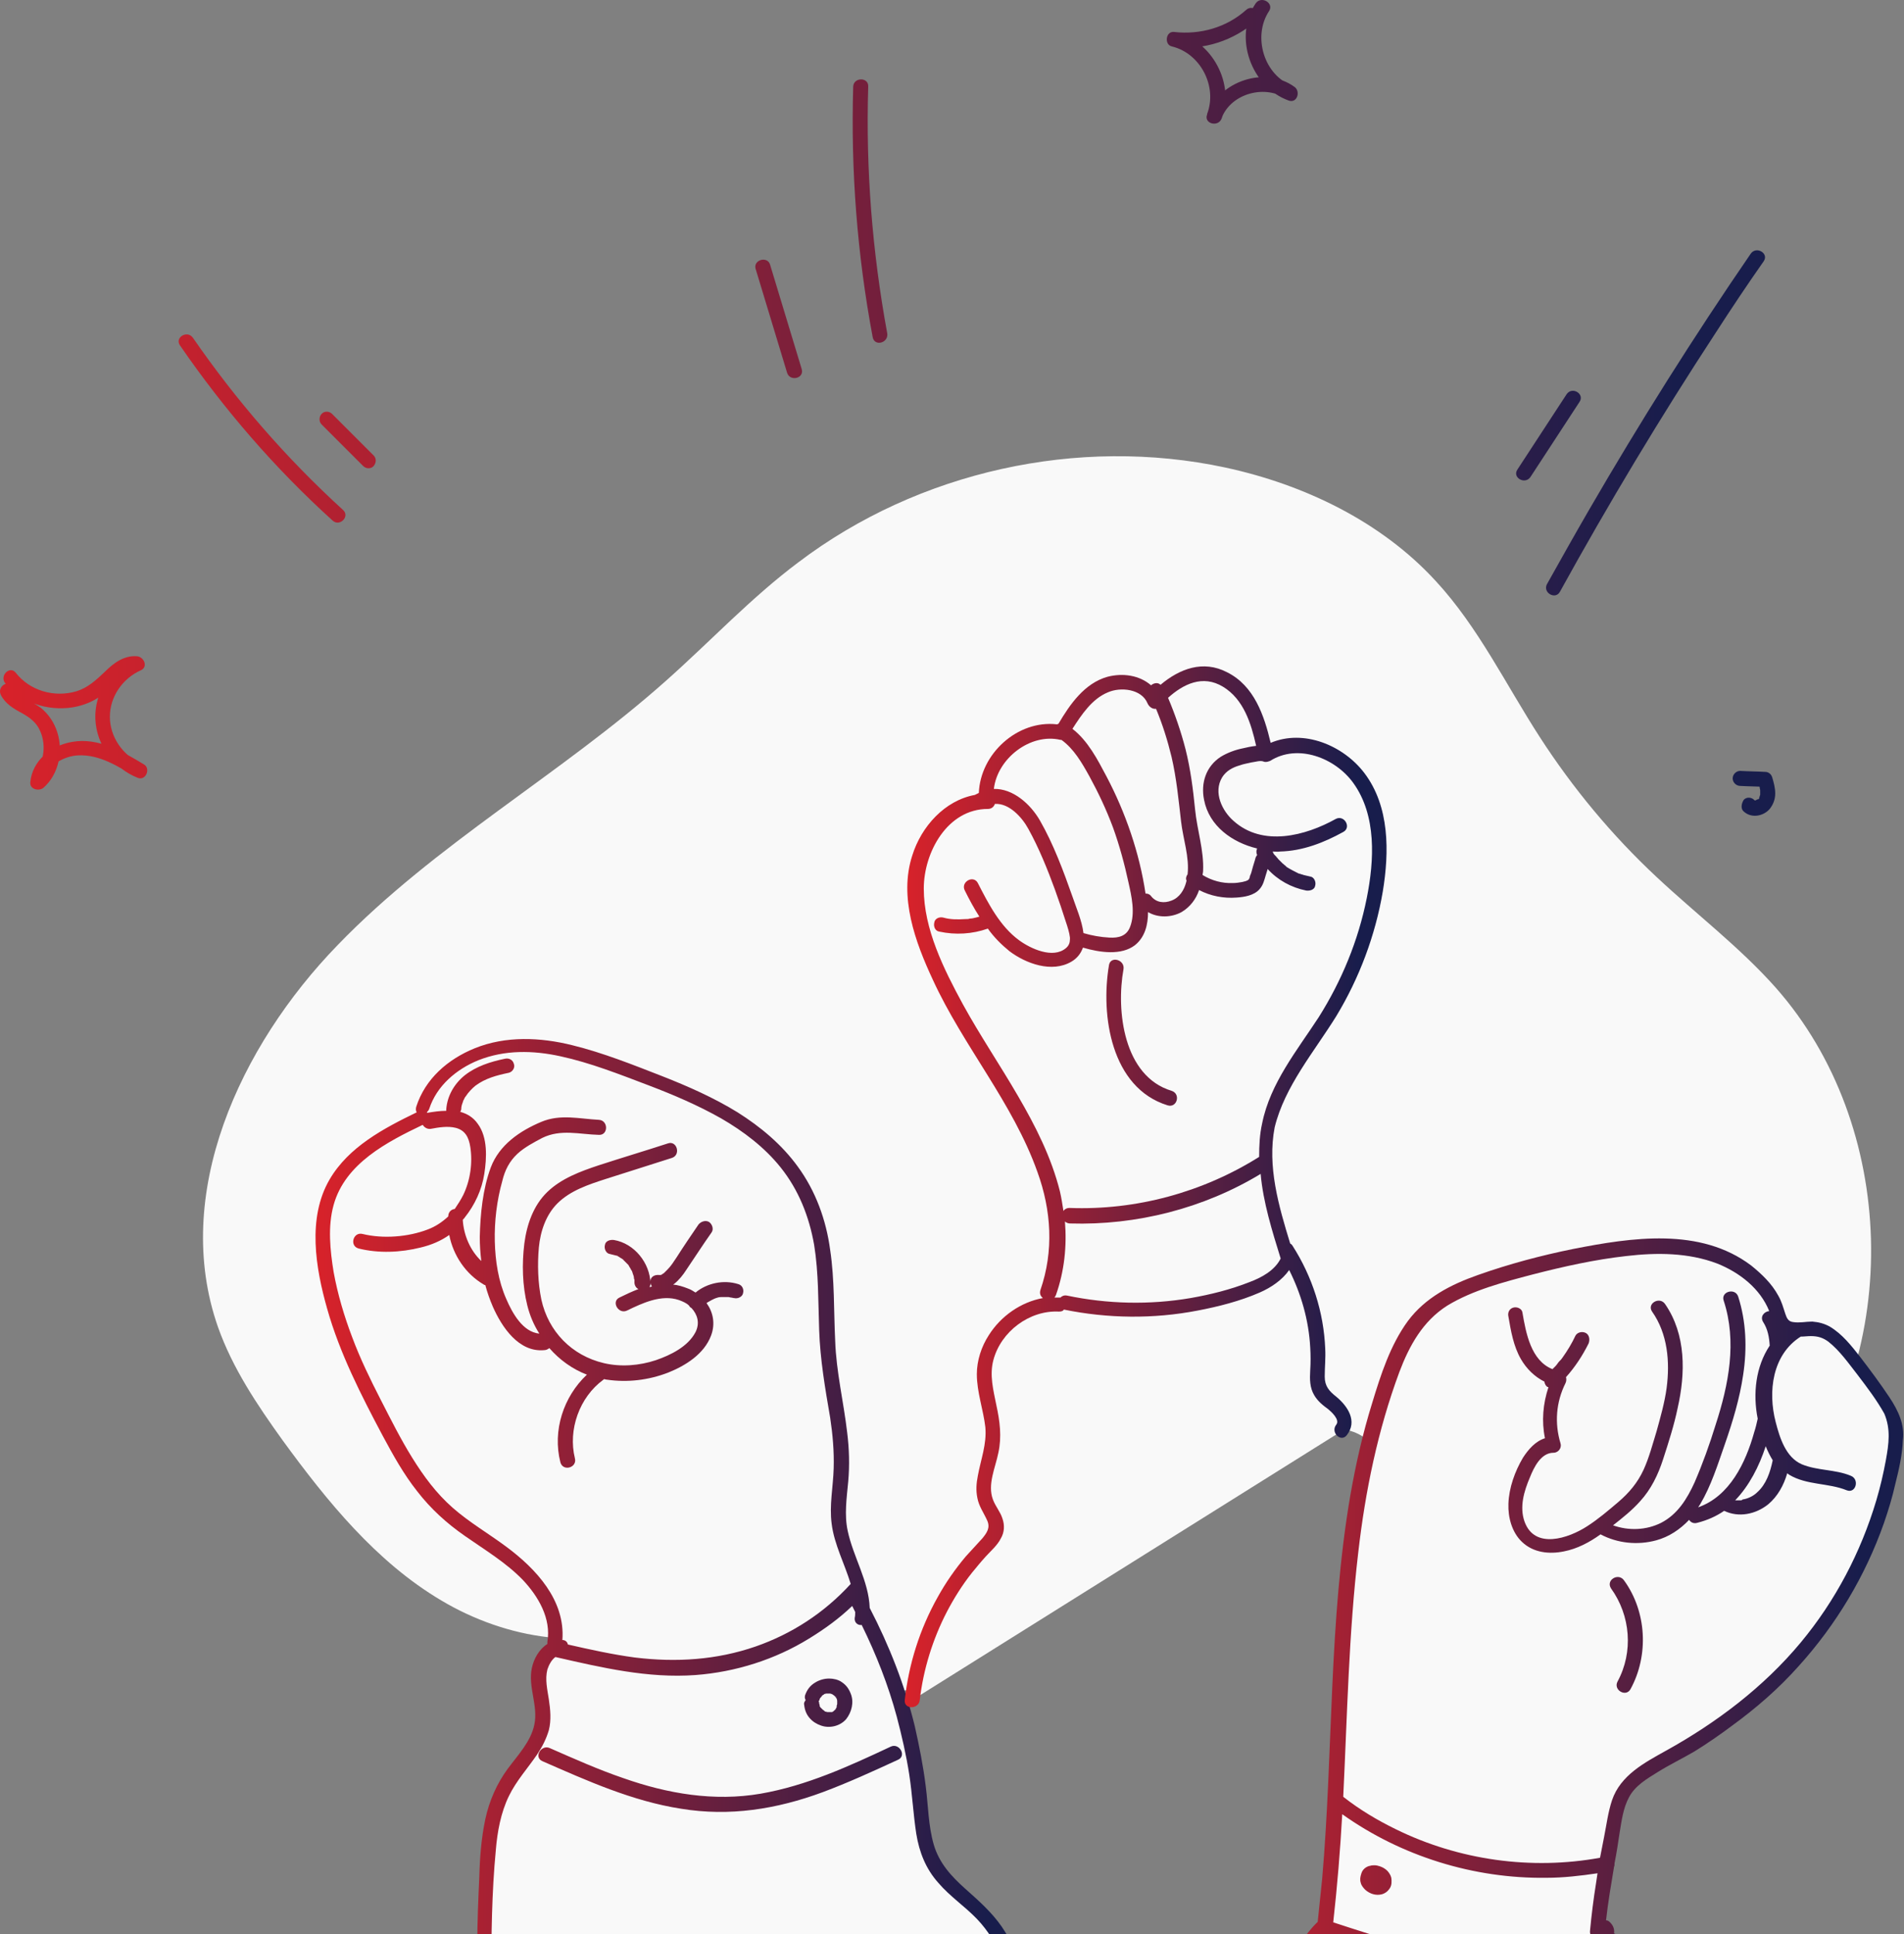 <svg width="256" height="260" viewBox="0 0 256 260" fill="none" xmlns="http://www.w3.org/2000/svg">
<rect x="0" y="0" width="256" height="260" fill="#808080" stroke="none"/>
<path d="M88.468 217.775C79.315 222.284 68.009 220.332 59.327 215.15C50.578 209.968 43.982 201.824 37.992 193.614C34.56 188.835 31.262 183.922 29.31 178.403C23.051 160.568 32.204 140.647 45.395 127.052C58.519 113.457 75.412 104.103 89.545 91.517C95.535 86.201 100.986 80.345 107.38 75.567C123.465 63.385 144.934 58.607 164.721 62.847C175.354 65.135 185.719 70.115 193.055 78.124C198.775 84.316 202.477 92.056 207.053 99.122C211.495 105.987 216.745 112.313 222.735 117.899C228.051 122.88 233.907 127.322 238.752 132.773C255.106 151.281 255.914 181.634 240.637 201.017C230.541 213.804 215.197 221.274 199.852 226.457C187.469 230.697 193.458 193.412 180.402 192.133C170.912 191.191 138.742 206.401 129.253 221.746C125.215 228.274 117.879 228.274 110.274 227.803C100.784 227.264 91.429 224.236 83.353 219.188" fill="#F9F9F9"/>
<path d="M61.01 295.107C61.413 291.809 64.442 289.319 65.25 286.089C65.586 284.743 65.519 283.262 65.451 281.849C64.913 271.888 64.913 261.86 65.451 251.899C65.653 247.659 65.99 243.285 68.211 239.651C69.894 236.891 72.585 234.603 72.922 231.372C73.124 229.421 72.384 227.536 72.384 225.585C72.384 223.633 73.528 221.345 75.48 221.345L74.605 220.941C75.278 216.903 72.72 212.999 69.624 210.307C66.528 207.615 62.76 205.731 59.798 202.971C56.366 199.808 54.078 195.703 51.924 191.597C47.953 184.127 44.184 176.32 43.511 167.907C43.309 165.417 43.444 162.86 44.319 160.571C46.338 155.389 51.722 152.563 56.702 150.14L56.904 148.928C58.52 143.813 64.106 140.852 69.422 140.583C74.739 140.314 79.921 142.198 84.969 144.083C93.314 147.178 102.131 150.678 107.044 158.081C111.822 165.215 110.947 172.888 111.351 180.964C111.688 187.156 113.639 192.338 113.101 198.799C112.899 200.952 112.63 203.106 112.899 205.192C113.505 209.365 116.399 213.268 115.928 217.441L115.389 215.288C119.899 223.498 122.725 232.584 123.667 241.939C124.004 244.968 124.138 248.198 125.686 250.823C127.234 253.447 129.994 255.13 132.147 257.351C138.877 264.485 137.935 275.724 136.32 285.483" fill="#F9F9F9"/>
<path d="M134.705 259.034C133.359 257.082 131.609 255.534 129.792 253.919C127.907 252.236 126.292 250.487 125.552 247.996C124.811 245.439 124.811 242.814 124.475 240.189C124.138 237.43 123.6 234.738 122.994 232.046C121.648 226.527 119.562 221.21 116.937 216.163C116.802 212.528 114.716 209.298 113.976 205.798C113.505 203.645 113.841 201.356 114.043 199.203C114.245 196.982 114.178 194.761 113.909 192.607C113.437 188.502 112.428 184.396 112.293 180.224C112.091 176.186 112.226 172.08 111.62 168.042C111.082 164.004 109.669 160.101 107.246 156.803C105.092 153.842 102.265 151.486 99.17 149.534C96.006 147.583 92.507 146.035 89.074 144.689C85.104 143.141 81.066 141.525 76.96 140.516C72.653 139.439 68.009 139.237 63.836 140.92C60.202 142.4 57.173 145.025 55.962 148.794C55.895 149.063 55.895 149.332 56.029 149.534C51.587 151.688 46.876 154.178 44.319 158.553C41.29 163.735 42.434 170.465 43.982 175.916C45.665 181.906 48.559 187.56 51.453 193.011C52.866 195.636 54.279 198.193 56.097 200.482C57.914 202.837 60.067 204.789 62.49 206.471C65.182 208.356 68.009 210.038 70.297 212.394C72.384 214.615 74.133 217.576 73.595 220.739C73.595 220.874 73.595 220.941 73.595 221.008C72.518 221.681 71.778 222.96 71.509 224.239C70.97 226.796 72.383 229.287 71.845 231.844C71.374 234.132 69.624 235.949 68.278 237.766C66.798 239.785 65.788 242.074 65.25 244.564C64.711 247.121 64.509 249.746 64.442 252.371C64.307 255.332 64.173 258.361 64.173 261.389C64.038 267.446 64.173 273.504 64.375 279.561C64.442 281.109 64.577 282.724 64.509 284.339C64.442 285.685 64.038 286.897 63.365 288.108C62.154 290.329 60.404 292.348 60.067 294.905C60 295.444 60.202 295.982 60.74 296.117C61.212 296.252 61.885 295.982 61.952 295.444C62.288 293.29 63.567 291.608 64.711 289.79C65.99 287.637 66.596 285.483 66.461 282.993C66.259 277.273 65.99 271.552 66.057 265.764C66.057 260.111 66.124 254.39 66.663 248.737C66.865 246.246 67.336 243.689 68.413 241.468C69.422 239.382 70.97 237.699 72.249 235.815C72.922 234.805 73.46 233.728 73.797 232.584C74.133 231.238 73.999 229.825 73.797 228.479C73.595 227.133 73.258 225.787 73.595 224.441C73.797 223.835 74.133 223.162 74.672 222.758C80.864 224.172 87.123 225.652 93.516 225.181C98.9 224.777 104.217 223.095 108.794 220.268C110.88 218.989 112.832 217.576 114.582 215.893C114.716 216.163 114.851 216.432 114.985 216.701C114.985 216.97 114.985 217.24 114.918 217.509C114.851 218.182 115.389 218.518 115.86 218.451C117.812 222.422 119.427 226.527 120.571 230.767C121.244 233.325 121.85 235.949 122.254 238.574C122.658 241.199 122.792 243.891 123.196 246.516C123.6 249.006 124.475 251.227 126.158 253.111C127.705 254.928 129.724 256.274 131.34 257.957C134.368 261.12 135.849 265.36 136.32 269.667C136.858 274.85 136.253 280.032 135.378 285.147C135.176 286.425 137.128 286.964 137.329 285.685C138.743 277.071 139.954 266.773 134.705 259.034ZM101.592 221.345C96.343 223.162 90.891 223.499 85.373 222.826C82.344 222.422 79.316 221.749 76.354 221.076C76.287 220.739 76.018 220.47 75.614 220.47C76.018 215.153 72.114 210.913 68.009 207.885C65.653 206.135 63.096 204.654 60.875 202.702C58.654 200.751 56.972 198.462 55.424 195.972C53.876 193.482 52.53 190.79 51.184 188.165C49.77 185.406 48.424 182.647 47.347 179.753C46.271 176.926 45.396 173.965 44.857 171.003C44.386 168.109 44.05 164.879 44.857 161.985C46.405 156.399 52.059 153.505 56.837 151.217C57.039 151.553 57.443 151.823 57.914 151.755C58.991 151.553 60.202 151.351 61.279 151.621C62.557 151.957 63.029 152.899 63.231 154.178C63.567 156.332 63.231 158.687 62.288 160.639C61.952 161.312 61.548 161.918 61.144 162.524C60.606 162.591 60.269 162.995 60.269 163.533C59.462 164.273 58.587 164.879 57.51 165.283C54.885 166.292 51.52 166.562 48.761 165.889C47.482 165.552 46.944 167.504 48.222 167.84C50.914 168.513 53.876 168.379 56.568 167.706C57.981 167.369 59.26 166.831 60.404 166.023C60.942 168.783 62.625 171.273 65.048 172.686C65.115 172.753 65.182 172.753 65.25 172.753C65.519 173.763 65.855 174.705 66.259 175.647C67.471 178.407 69.759 181.839 73.191 181.503C73.46 181.503 73.662 181.368 73.864 181.233C75.21 182.781 76.96 184.06 78.912 184.8C75.749 187.762 74.268 192.338 75.345 196.578C75.681 197.857 77.633 197.318 77.297 196.04C76.354 192.203 77.902 187.829 81.133 185.473L81.2 185.406C81.335 185.406 81.469 185.473 81.604 185.473C84.363 185.877 87.19 185.541 89.815 184.531C92.17 183.589 94.66 182.041 95.603 179.551C96.208 177.935 95.872 176.388 94.997 175.176C95.064 175.109 95.132 175.109 95.199 175.042C95.401 174.907 95.603 174.84 95.805 174.705C95.872 174.705 95.939 174.638 95.939 174.638C96.074 174.571 96.141 174.57 96.276 174.503C96.478 174.436 96.679 174.369 96.949 174.369C97.016 174.369 97.083 174.369 97.15 174.369C97.285 174.369 97.352 174.369 97.487 174.369C97.622 174.369 97.756 174.369 97.823 174.369C97.891 174.369 97.958 174.369 97.958 174.369C98.025 174.369 98.025 174.369 98.093 174.369C98.025 174.369 98.025 174.369 97.958 174.369C98.025 174.369 98.227 174.436 98.295 174.436C98.429 174.436 98.564 174.503 98.698 174.503C99.237 174.638 99.843 174.301 99.91 173.83C100.045 173.292 99.775 172.753 99.237 172.619C97.285 172.013 95.064 172.484 93.516 173.763C93.18 173.561 92.911 173.359 92.507 173.224C91.834 172.955 91.161 172.753 90.488 172.686C90.555 172.686 90.555 172.619 90.622 172.619C91.295 172.08 91.834 171.407 92.305 170.667C93.449 168.984 94.526 167.302 95.67 165.687C96.006 165.216 95.737 164.543 95.333 164.273C94.862 164.004 94.257 164.206 93.92 164.61C92.91 166.09 91.901 167.571 90.959 169.052C90.555 169.657 90.219 170.196 89.747 170.667C89.68 170.734 89.478 170.936 89.411 171.003C89.478 170.936 89.276 171.138 89.276 171.138C89.209 171.205 89.142 171.205 89.074 171.273C89.074 171.273 89.007 171.273 89.007 171.34C88.94 171.34 88.873 171.407 88.805 171.407C88.805 171.407 88.469 171.407 88.671 171.407C88.132 171.34 87.594 171.542 87.459 172.08C87.392 172.35 87.459 172.686 87.661 172.955C87.526 172.955 87.459 173.022 87.324 173.022C87.392 172.888 87.459 172.753 87.459 172.551C87.392 169.792 85.305 167.167 82.546 166.696C82.008 166.629 81.402 166.831 81.335 167.369C81.2 167.84 81.469 168.513 82.008 168.581C82.277 168.648 82.546 168.715 82.815 168.782C82.883 168.782 82.95 168.85 83.017 168.85C82.883 168.783 82.882 168.782 82.95 168.782C82.95 168.782 83.017 168.783 83.017 168.85C83.152 168.917 83.286 168.984 83.354 169.052C83.488 169.119 83.556 169.186 83.69 169.254C83.757 169.321 83.825 169.321 83.825 169.388C83.623 169.254 83.757 169.388 83.825 169.388C84.027 169.59 84.229 169.792 84.431 169.994C84.498 170.061 84.565 170.128 84.565 170.128L84.498 170.061C84.498 170.129 84.565 170.129 84.565 170.196C84.632 170.33 84.7 170.398 84.767 170.532C84.834 170.667 84.902 170.802 84.969 170.869C84.969 170.936 85.036 171.004 85.036 171.071C85.104 171.34 85.238 171.542 85.238 171.811C85.238 171.878 85.238 171.946 85.305 172.013C85.305 172.148 85.305 172.282 85.305 172.417C85.305 172.753 85.507 173.157 85.844 173.292C84.969 173.628 84.094 174.032 83.286 174.436C82.142 174.974 83.152 176.724 84.296 176.186C86.382 175.176 88.94 173.965 91.295 174.772C91.834 174.974 92.305 175.176 92.641 175.513C92.709 175.58 92.709 175.647 92.776 175.715C92.843 175.782 92.911 175.782 92.978 175.849C93.785 176.724 94.122 177.868 93.516 179.08C92.507 181.031 90.151 182.176 88.199 182.849C85.978 183.589 83.488 183.791 81.2 183.252C76.893 182.243 73.73 179.012 72.787 174.705C72.316 172.417 72.249 169.994 72.451 167.706C72.653 165.552 73.393 163.331 74.941 161.783C76.691 160.033 79.181 159.226 81.469 158.485C84.43 157.543 87.392 156.601 90.353 155.659C91.564 155.255 91.026 153.303 89.815 153.707C86.719 154.717 83.556 155.659 80.46 156.668C78.037 157.476 75.48 158.418 73.595 160.235C71.711 162.052 70.836 164.61 70.499 167.167C70.163 169.927 70.23 172.821 70.903 175.513C71.24 176.859 71.778 178.137 72.518 179.282C70.297 179.08 68.884 176.522 68.076 174.638C66.999 172.215 66.596 169.523 66.528 166.898C66.461 164.206 66.798 161.379 67.538 158.755C67.874 157.341 68.48 156.13 69.557 155.12C70.499 154.245 71.778 153.572 72.922 152.967C75.412 151.755 77.902 152.496 80.527 152.563C81.806 152.63 81.806 150.611 80.527 150.544C77.902 150.409 75.345 149.736 72.787 150.813C69.894 152.024 67.134 153.909 65.99 156.938C64.913 159.831 64.577 163.196 64.509 166.292C64.509 167.369 64.577 168.446 64.711 169.523C63.231 168.11 62.356 166.091 62.221 164.004C62.288 163.87 62.423 163.802 62.49 163.668C63.836 161.985 64.778 159.966 65.115 157.812C65.451 155.659 65.586 152.899 64.24 151.082C63.635 150.207 62.827 149.736 61.885 149.467C61.952 149.332 62.019 149.198 62.019 149.063C62.019 148.794 62.087 148.525 62.221 148.188C62.288 147.986 62.288 147.919 62.356 147.852C62.423 147.717 62.49 147.515 62.625 147.381C62.961 146.842 63.5 146.304 63.904 145.967C65.25 144.958 66.798 144.554 68.413 144.217C68.951 144.083 69.288 143.477 69.086 143.006C68.951 142.468 68.413 142.199 67.874 142.333C65.923 142.737 64.038 143.343 62.49 144.554C61.077 145.698 60.135 147.313 60 149.13C60 149.198 60 149.265 60 149.332C59.125 149.332 58.25 149.467 57.443 149.602C57.443 149.602 57.443 149.534 57.375 149.534C57.51 149.4 57.645 149.265 57.712 149.063C58.721 145.967 61.346 143.746 64.307 142.535C67.874 141.122 71.643 141.189 75.345 141.997C79.383 142.872 83.286 144.419 87.19 145.9C90.555 147.179 93.853 148.592 96.949 150.342C99.977 152.092 102.804 154.245 104.958 156.938C107.38 159.966 108.794 163.533 109.467 167.369C110.072 171.138 110.005 174.974 110.14 178.81C110.274 182.781 110.947 186.685 111.62 190.588C111.957 192.809 112.159 195.097 112.091 197.386C112.024 199.876 111.486 202.366 111.822 204.856C112.159 207.615 113.572 210.24 114.38 212.932C110.813 216.836 106.438 219.662 101.592 221.345ZM95.872 174.705C95.872 174.705 95.939 174.705 95.872 174.705V174.705ZM88.805 171.34C88.738 171.34 88.738 171.34 88.805 171.34V171.34ZM120.773 236.555C117.408 238.103 114.043 239.651 110.611 240.93C104.419 243.218 98.093 244.227 91.564 243.151C85.036 242.141 78.912 239.382 72.922 236.757C71.711 236.218 72.787 234.469 73.931 235.007C77.162 236.421 80.46 237.901 83.825 239.045C89.747 241.132 96.007 242.208 102.265 241.132C108.457 240.055 114.178 237.43 119.764 234.805C120.908 234.267 121.918 236.017 120.773 236.555ZM108.861 230.969C109.265 231.44 109.803 231.777 110.409 231.979C111.553 232.382 112.966 232.046 113.774 231.104C114.514 230.161 114.851 228.815 114.38 227.671C114.111 226.998 113.774 226.527 113.168 226.123C112.697 225.787 112.024 225.652 111.486 225.652C110.813 225.652 110.14 225.854 109.601 226.191C108.928 226.594 108.524 227.133 108.255 227.873C108.188 228.075 108.188 228.344 108.323 228.546C108.188 228.748 108.053 228.95 108.121 229.152C108.188 229.825 108.39 230.431 108.861 230.969ZM111.284 230.162C111.284 230.162 111.351 230.162 111.418 230.162C111.351 230.162 111.284 230.162 111.284 230.162ZM112.024 230.094C112.024 230.027 112.024 230.027 112.024 230.094V230.094ZM112.293 229.892C112.293 229.892 112.361 229.825 112.361 229.758C112.361 229.825 112.293 229.825 112.293 229.892ZM112.495 229.556L112.562 229.421C112.495 229.488 112.495 229.556 112.495 229.556ZM112.63 229.085C112.63 229.017 112.63 229.017 112.63 229.017C112.63 229.017 112.63 229.017 112.63 229.085ZM112.562 228.344C112.562 228.344 112.562 228.344 112.562 228.277C112.562 228.344 112.562 228.344 112.562 228.344ZM112.428 228.142C112.428 228.142 112.361 228.075 112.361 228.008C112.428 228.075 112.428 228.142 112.428 228.142ZM110.88 227.806C110.813 227.806 110.813 227.806 110.813 227.806C110.813 227.806 110.813 227.806 110.88 227.806ZM110.342 228.21C110.409 228.142 110.476 228.075 110.476 228.008C110.476 228.008 110.543 228.008 110.543 227.941C110.611 227.873 110.678 227.873 110.745 227.806C110.745 227.806 110.813 227.806 110.813 227.739C110.88 227.739 111.015 227.671 111.082 227.671C111.149 227.671 111.149 227.671 111.216 227.671C111.284 227.671 111.351 227.671 111.486 227.671C111.553 227.671 111.553 227.671 111.62 227.671C111.688 227.671 111.822 227.739 111.822 227.739C111.89 227.739 111.89 227.739 111.957 227.806C112.024 227.873 112.091 227.873 112.159 227.941L112.226 228.008L112.293 228.075C112.293 228.075 112.293 228.142 112.361 228.142C112.361 228.21 112.428 228.21 112.428 228.277C112.428 228.277 112.428 228.277 112.495 228.344C112.495 228.412 112.562 228.546 112.562 228.614V228.681C112.562 228.748 112.562 228.883 112.562 228.95C112.562 229.017 112.562 229.085 112.562 229.085C112.562 229.152 112.495 229.287 112.495 229.287C112.495 229.287 112.495 229.354 112.495 229.421V229.488C112.495 229.556 112.428 229.556 112.428 229.623C112.428 229.623 112.361 229.69 112.361 229.758C112.361 229.758 112.361 229.825 112.293 229.825C112.226 229.892 112.226 229.892 112.159 229.96L112.091 230.027C112.024 230.094 111.957 230.094 111.889 230.162H111.822C111.755 230.162 111.755 230.162 111.688 230.162C111.62 230.162 111.553 230.162 111.418 230.162C111.418 230.162 111.418 230.162 111.351 230.162H111.284C111.149 230.162 111.082 230.094 110.947 230.094C110.947 230.094 110.88 230.094 110.88 230.027C110.813 229.959 110.678 229.892 110.611 229.825C110.544 229.758 110.544 229.758 110.476 229.69C110.409 229.623 110.409 229.623 110.342 229.556L110.274 229.488C110.274 229.421 110.207 229.421 110.207 229.354C110.207 229.354 110.207 229.354 110.207 229.287V229.219C110.207 229.152 110.14 229.085 110.14 229.017V228.95C110.14 228.815 110.072 228.748 110.072 228.681C110.14 228.613 110.207 228.546 110.207 228.412C110.207 228.344 110.274 228.344 110.274 228.277C110.274 228.277 110.274 228.21 110.342 228.21Z" fill="url(#paint0_linear_8_2993)"/>
<path d="M155.298 340.062C152.068 331.582 157.317 322.497 161.423 314.353C167.143 302.912 170.845 290.394 172.124 277.674C172.797 270.944 173.201 263.473 178.181 258.897V258.964C181.209 234.197 178.383 208.286 186.863 184.798C188.007 181.702 189.353 178.539 191.843 176.318C194.064 174.232 197.025 173.088 199.919 172.078C205.034 170.396 210.351 169.05 215.735 168.242C220.446 167.502 225.359 167.098 229.868 168.511C233.301 169.588 236.8 171.876 238.483 175.174C239.089 176.385 239.021 178.001 240.166 178.606C241.377 179.212 243.665 178.202 245.213 179.077C246.626 179.885 247.703 181.164 248.78 182.442C250.261 184.26 251.674 186.144 252.953 188.096C253.76 189.24 254.501 190.451 254.77 191.797C255.039 193.076 254.837 194.355 254.635 195.634C252.549 207.95 246.155 219.458 236.733 227.669C234.108 229.957 231.214 232.044 228.32 233.995C225.494 235.88 221.456 237.495 219.033 239.918C217.149 241.802 217.014 245.1 216.475 247.658C215.668 251.561 215.062 255.532 214.658 259.503L215.735 260.58C219.84 261.858 221.388 266.973 220.985 271.213C220.581 275.453 218.898 279.558 218.898 283.866C218.966 290.394 222.936 296.115 226.167 301.835C232.964 313.95 236.464 327.881 236.195 341.745" fill="#F9F9F9"/>
<path d="M254.03 187.828C252.818 186.011 251.472 184.193 250.126 182.444C248.915 180.896 247.703 179.348 246.021 178.338C245.281 177.934 244.54 177.733 243.665 177.665C242.79 177.665 241.983 177.867 241.108 177.732C240.435 177.665 240.233 177.194 240.031 176.588C239.762 175.781 239.56 174.973 239.089 174.165C238.214 172.55 236.868 171.271 235.455 170.127C228.59 164.945 219.37 166.359 211.495 167.907C207.188 168.781 202.881 169.926 198.708 171.406C195.074 172.685 191.641 174.435 189.286 177.598C186.93 180.828 185.652 184.799 184.507 188.568C183.229 192.673 182.286 196.846 181.546 201.086C178.652 218.046 179.258 235.343 177.777 252.504C177.575 254.456 177.373 256.408 177.172 258.36C173.605 261.792 172.326 266.705 171.72 271.416C171.384 273.973 171.182 276.598 170.845 279.156C170.509 282.184 169.97 285.146 169.365 288.107C168.086 294.097 166.336 299.952 164.115 305.605C161.894 311.191 158.933 316.374 156.51 321.825C153.953 327.613 151.934 334.074 154.222 340.265C154.693 341.477 156.645 340.938 156.173 339.727C154.154 334.343 155.702 328.69 157.856 323.642C160.144 318.325 163.038 313.345 165.327 308.028C167.615 302.577 169.432 296.991 170.778 291.27C172.057 285.684 172.797 280.098 173.403 274.377C173.941 269.397 174.681 263.946 178.248 260.177C178.248 260.177 178.248 260.177 178.316 260.177C189.084 263.676 200.996 267.445 212.236 263.475C213.514 263.003 214.928 262.6 216.005 261.657C220.11 263.407 220.514 269.128 219.841 272.964C219.302 275.925 218.427 278.819 218.091 281.781C217.822 284.607 218.225 287.367 219.1 290.059C220.917 295.443 224.35 300.087 226.907 305.134C229.599 310.451 231.618 316.104 233.032 321.892C234.58 328.353 235.32 335.016 235.253 341.679C235.253 342.958 237.272 342.958 237.272 341.679C237.474 329.497 234.849 317.316 229.667 306.278C228.388 303.586 226.907 300.961 225.427 298.337C223.946 295.846 222.466 293.289 221.389 290.53C220.312 287.77 219.773 284.944 220.043 282.05C220.312 278.954 221.321 275.925 221.86 272.897C222.6 268.186 221.658 262.129 217.014 259.908C217.081 259.369 216.947 258.898 216.476 258.427C216.274 258.225 216.139 258.158 215.937 258.158C216.206 255.735 216.61 253.379 217.014 250.956C217.081 250.822 217.081 250.687 217.081 250.485C217.351 249.139 217.552 247.793 217.754 246.447C218.024 244.832 218.226 243.082 219.033 241.602C219.841 240.054 221.456 239.111 222.869 238.237C224.485 237.227 226.167 236.419 227.782 235.477C229.532 234.4 231.282 233.189 232.897 231.977C236.128 229.622 239.156 226.997 241.848 223.969C246.896 218.382 250.799 211.854 253.29 204.788C253.895 203.038 254.434 201.288 254.837 199.471C255.309 197.586 255.78 195.567 255.847 193.616C256.116 191.529 255.241 189.645 254.03 187.828ZM234.041 201.692C233.839 201.692 233.637 201.692 233.436 201.692H233.301C235.185 199.74 236.531 197.115 237.406 194.423C237.676 195.096 238.012 195.769 238.349 196.308C238.012 197.923 237.474 199.538 236.262 200.615C235.791 201.086 235.118 201.423 234.445 201.557C234.378 201.557 234.31 201.557 234.243 201.624C234.243 201.692 234.041 201.692 234.041 201.692ZM211.697 261.59C210.284 262.061 208.87 262.465 207.457 262.734C204.429 263.273 201.266 263.34 198.17 263.071C191.709 262.532 185.45 260.446 179.258 258.427C179.796 253.581 180.2 248.736 180.469 243.89C188.411 249.543 198.17 252.572 207.928 252.437C210.217 252.437 212.505 252.168 214.793 251.831C214.726 252.303 214.658 252.706 214.591 253.177C214.255 255.264 213.985 257.417 213.784 259.571C213.716 260.109 214.053 260.379 214.457 260.513C214.322 260.581 214.12 260.715 213.986 260.783C213.245 261.052 212.505 261.321 211.697 261.59ZM253.559 196.308C253.222 198.125 252.818 199.875 252.28 201.692C250.194 208.691 246.761 215.219 242.117 220.805C237.137 226.795 230.811 231.574 224.013 235.343C221.119 236.958 217.889 238.64 216.745 242.005C216.206 243.621 216.005 245.303 215.668 246.986C215.466 247.928 215.332 248.803 215.13 249.745C205.909 251.428 196.151 250.082 187.671 245.909C185.18 244.697 182.825 243.284 180.671 241.602L180.604 241.534C181.142 230.564 181.344 219.594 182.623 208.691C183.565 200.48 185.248 192.27 188.142 184.463C189.488 180.896 191.305 177.598 194.603 175.511C198.035 173.425 202.208 172.348 206.044 171.339C210.217 170.262 214.457 169.32 218.697 168.849C222.735 168.378 226.975 168.378 230.878 169.858C233.907 171.07 236.666 173.223 237.878 176.252C237.205 176.319 236.599 176.992 237.07 177.732C237.676 178.675 237.877 179.751 237.945 180.896C236.06 183.722 235.657 187.357 236.33 190.722C236.195 191.327 236.06 191.933 235.858 192.539C234.714 196.644 232.561 201.153 228.321 202.634C228.388 202.499 228.523 202.365 228.59 202.23C230.071 199.74 230.945 196.913 231.888 194.221C232.964 191.125 233.907 188.03 234.378 184.799C234.916 181.232 234.782 177.665 233.705 174.3C233.301 173.089 231.349 173.627 231.753 174.838C233.57 180.357 232.426 186.145 230.676 191.529C229.869 194.154 228.926 196.779 227.85 199.269C226.84 201.49 225.561 203.576 223.34 204.72C221.321 205.73 218.966 205.797 216.879 205.057C218.158 204.047 219.437 203.038 220.514 201.826C221.994 200.211 222.936 198.259 223.61 196.173C224.35 193.885 225.09 191.597 225.561 189.308C226.638 184.597 226.705 179.415 223.879 175.31C223.138 174.233 221.389 175.242 222.129 176.319C224.215 179.28 224.552 183.049 224.081 186.616C223.812 188.568 223.273 190.452 222.735 192.404C222.196 194.154 221.725 195.971 220.985 197.586C220.177 199.336 219.033 200.682 217.62 201.894C216.274 203.038 214.86 204.249 213.38 205.191C210.89 206.807 206.313 208.355 204.967 204.518C204.294 202.567 204.9 200.48 205.707 198.596C206.246 197.25 207.188 195.298 208.871 195.298C209.544 195.298 210.015 194.625 209.813 194.019C209.005 191.327 209.207 188.501 210.486 185.943C210.62 185.674 210.62 185.338 210.553 185.136C211.765 183.79 212.774 182.242 213.582 180.626C213.784 180.155 213.716 179.482 213.245 179.213C212.774 178.944 212.101 179.078 211.832 179.55C211.361 180.559 210.755 181.569 210.082 182.511C210.015 182.578 209.947 182.713 209.88 182.78L209.813 182.847C209.745 182.915 209.745 182.915 209.678 182.982C209.476 183.184 209.342 183.453 209.14 183.655C209.005 183.79 208.871 183.924 208.736 184.059C205.842 182.915 205.169 179.213 204.698 176.454C204.631 175.915 203.958 175.646 203.486 175.781C202.948 175.915 202.679 176.454 202.813 176.992C203.15 178.944 203.486 180.963 204.496 182.713C205.236 183.992 206.313 185.068 207.659 185.741C207.659 185.943 207.794 186.212 207.928 186.347C207.996 186.414 208.063 186.482 208.198 186.482C207.457 188.703 207.255 191.058 207.726 193.346C206.448 193.75 205.505 194.827 204.765 195.971C203.688 197.788 202.881 200.009 202.813 202.163C202.746 203.98 203.285 205.999 204.631 207.278C206.178 208.759 208.332 208.96 210.284 208.557C212.034 208.22 213.716 207.345 215.197 206.268C217.485 207.48 220.177 207.749 222.667 207.076C224.417 206.605 225.898 205.595 227.109 204.317C227.311 204.653 227.715 204.855 228.186 204.72C229.532 204.384 230.744 203.845 231.82 203.105C233.772 204.047 236.06 203.576 237.743 202.23C239.022 201.153 239.829 199.673 240.3 198.057C240.368 198.125 240.502 198.192 240.57 198.259C242.925 199.673 245.819 199.336 248.309 200.346C249.521 200.817 250.059 198.865 248.848 198.394C246.761 197.519 244.338 197.721 242.252 196.846C240.098 195.904 239.291 193.279 238.752 191.193C237.676 187.087 238.281 182.107 242.117 179.684C242.589 179.684 242.992 179.617 243.463 179.617C244.406 179.617 245.079 179.819 245.819 180.357C247.367 181.569 248.578 183.319 249.79 184.866C251.069 186.549 252.347 188.232 253.357 190.049C254.232 192.135 253.962 194.087 253.559 196.308ZM187.065 252.437C187.132 252.908 187.132 253.447 186.863 253.85C186.594 254.254 186.257 254.523 185.786 254.658C184.979 254.86 184.171 254.591 183.565 254.052C183.296 253.783 183.027 253.447 182.959 253.11C182.825 252.706 182.892 252.302 183.027 251.899C183.027 251.831 183.094 251.764 183.094 251.697C183.296 251.226 183.767 250.889 184.238 250.822C184.44 250.755 184.642 250.755 184.844 250.755C185.046 250.755 185.315 250.822 185.517 250.889C185.921 251.024 186.257 251.226 186.527 251.495C186.728 251.697 186.998 252.101 187.065 252.437ZM218.36 212.46C221.389 216.633 221.725 222.488 219.235 227.064C218.629 228.209 216.879 227.199 217.485 226.055C219.639 222.084 219.235 217.171 216.61 213.537C215.87 212.393 217.62 211.383 218.36 212.46Z" fill="url(#paint1_linear_8_2993)"/>
<path d="M122.657 228.546C123.532 220.807 127.032 213.471 132.416 207.885C133.089 207.145 133.897 206.337 133.964 205.327C134.031 204.183 133.089 203.174 132.685 202.097C131.608 199.472 133.291 196.511 133.56 193.684C133.829 190.656 132.349 187.762 132.416 184.733C132.416 179.618 137.396 175.042 142.511 175.378L140.896 173.763C146.415 158.216 132.887 145.294 126.695 132.103C124.542 127.527 122.59 122.614 123.128 117.634C123.667 112.653 127.638 107.673 132.685 107.74C131.878 102.423 137.531 97.174 142.78 98.453C144.194 96.097 145.674 93.54 148.097 92.328C150.52 91.117 154.154 91.723 155.164 94.28C156.914 92.328 159.135 90.511 161.759 90.511C164.25 90.511 166.47 92.261 167.749 94.347C169.028 96.434 169.566 98.924 170.105 101.347C174.21 98.587 180.267 100.876 182.959 105.048C185.651 109.221 185.719 114.538 184.911 119.451C184.036 124.7 182.286 129.815 179.729 134.459C176.902 139.507 172.595 144.42 170.98 150.006C169.095 156.332 171.451 163.533 173.335 169.59L173.133 168.11C176.162 172.821 177.643 178.474 177.306 183.993C177.239 184.935 177.171 186.012 177.575 186.887C178.046 187.896 179.123 188.502 179.931 189.31C180.738 190.117 181.277 191.463 180.469 192.338" fill="#F9F9F9"/>
<path d="M179.662 136.612C182.758 131.497 184.911 125.777 185.921 119.854C186.796 114.537 186.863 108.413 183.431 103.904C180.604 100.202 175.287 97.981 170.845 99.865C169.971 96.164 168.625 92.193 164.99 90.376C161.76 88.693 158.597 89.905 156.039 92.058C155.703 91.722 155.164 91.789 154.76 92.126C153.213 90.78 150.991 90.443 148.905 90.982C145.809 91.857 143.858 94.683 142.31 97.308C142.242 97.308 142.175 97.375 142.108 97.375C136.791 96.77 131.811 101.346 131.609 106.596C131.474 106.663 131.34 106.73 131.205 106.798C131.138 106.798 131.138 106.865 131.07 106.865C127.032 107.605 123.869 111.105 122.658 115.008C120.84 120.594 123.061 126.651 125.417 131.699C129.522 140.65 136.185 148.255 139.483 157.543C141.367 162.725 141.704 168.176 139.887 173.426C139.752 173.897 139.887 174.234 140.223 174.503C137.262 175.041 134.57 176.926 132.955 179.483C131.945 181.031 131.34 182.916 131.34 184.733C131.34 187.156 132.214 189.511 132.484 191.867C132.686 194.155 131.878 196.174 131.474 198.395C131.272 199.404 131.205 200.347 131.407 201.356C131.609 202.5 132.282 203.375 132.753 204.452C133.157 205.394 132.685 206.067 132.08 206.807C131.339 207.615 130.599 208.423 129.859 209.23C128.446 210.913 127.167 212.73 126.09 214.682C123.667 218.989 122.186 223.7 121.648 228.546C121.513 229.825 123.532 229.825 123.667 228.546C124.138 224.44 125.417 220.335 127.301 216.701C128.244 214.884 129.388 213.067 130.667 211.451C131.272 210.711 131.878 209.971 132.551 209.23C133.224 208.49 134.099 207.75 134.57 206.807C135.041 206 135.108 205.058 134.772 204.115C134.503 203.24 133.83 202.5 133.493 201.558C132.753 199.539 133.83 197.318 134.234 195.299C134.705 193.145 134.435 191.059 133.964 188.905C133.56 186.886 133.022 184.867 133.561 182.848C134.57 179.012 138.406 176.118 142.377 176.32C142.713 176.32 142.915 176.253 143.05 176.051C148.972 177.262 155.097 177.329 161.019 176.185C163.846 175.647 166.74 174.907 169.365 173.762C170.913 173.089 172.393 172.08 173.336 170.734C174.951 173.964 175.96 177.464 176.162 181.098C176.23 182.175 176.23 183.185 176.162 184.261C176.095 185.406 176.095 186.55 176.701 187.559C177.172 188.367 177.845 188.905 178.585 189.444C178.989 189.78 180.2 190.857 179.662 191.53C178.854 192.54 180.268 193.953 181.075 192.943C182.556 191.059 181.21 189.04 179.662 187.761C178.72 187.021 178.114 186.348 178.114 185.069C178.114 183.79 178.249 182.579 178.181 181.3C177.979 176.387 176.431 171.609 173.807 167.503C173.739 167.369 173.605 167.234 173.47 167.167C171.922 162.119 170.374 156.803 171.384 151.553C172.73 146.034 176.701 141.391 179.662 136.612ZM164.452 92.328C167.211 94.01 168.221 97.241 168.894 100.269C168.288 100.337 167.615 100.471 167.077 100.606C166.067 100.808 164.99 101.212 164.115 101.75C162.164 103.029 161.423 105.25 161.894 107.538C162.567 111.037 165.663 113.259 169.028 114.066C168.894 114.335 168.894 114.672 169.028 114.941C168.961 115.008 168.894 115.143 168.826 115.277C168.692 115.816 168.49 116.354 168.355 116.893C168.288 117.162 168.221 117.431 168.086 117.7C168.019 117.902 168.019 118.104 167.884 118.239C167.682 118.441 167.279 118.508 167.009 118.575C166.606 118.643 166.202 118.71 165.798 118.71C164.317 118.777 162.904 118.373 161.692 117.633C161.692 117.431 161.76 117.297 161.76 117.095C161.894 114.335 160.952 111.576 160.683 108.817C160.414 106.125 160.077 103.432 159.404 100.74C158.799 98.385 157.991 96.029 157.049 93.808C159.068 91.991 161.692 90.645 164.452 92.328ZM148.972 93.068C150.655 92.328 153.482 92.597 154.289 94.549C154.491 95.02 154.962 95.356 155.434 95.289C156.308 97.375 156.981 99.529 157.52 101.75C158.193 104.644 158.462 107.538 158.799 110.432C159.068 112.787 159.943 115.21 159.673 117.566L159.606 117.633C159.472 117.902 159.404 118.171 159.539 118.373C159.539 118.441 159.472 118.575 159.472 118.643C159.202 119.652 158.597 120.662 157.52 121.065C156.51 121.469 155.434 121.335 154.76 120.46C154.559 120.191 154.289 120.123 154.02 120.123C153.212 114.672 151.328 109.22 148.771 104.375C147.559 102.086 146.28 99.596 144.194 97.981C145.405 96.097 146.819 93.943 148.972 93.068ZM142.579 99.462C142.646 99.462 142.646 99.462 142.713 99.462C144.396 100.673 145.473 102.558 146.482 104.375C147.694 106.596 148.771 108.884 149.646 111.239C150.52 113.662 151.194 116.152 151.732 118.643C152.136 120.46 152.674 122.748 151.934 124.632C151.463 125.844 150.386 126.113 149.174 126.046C147.963 125.978 146.819 125.777 145.675 125.44C145.473 123.757 144.665 121.94 144.194 120.527C142.983 117.095 141.637 113.46 139.819 110.297C138.541 108.076 136.185 105.99 133.628 106.057C134.099 101.952 138.541 98.519 142.579 99.462ZM172.191 169.186C171.384 170.801 169.634 171.743 168.019 172.349C165.461 173.359 162.769 174.032 160.077 174.503C154.559 175.445 148.905 175.31 143.454 174.166C143.05 174.099 142.781 174.234 142.579 174.436C142.31 174.436 142.04 174.436 141.771 174.436C141.839 174.368 141.906 174.234 141.973 174.099C143.117 170.869 143.454 167.503 143.185 164.206C143.319 164.34 143.588 164.475 143.858 164.475C152.809 164.744 161.827 162.456 169.499 157.812C169.836 161.648 171.047 165.484 172.191 169.186ZM169.701 151.015C169.365 152.495 169.298 153.976 169.298 155.524C161.692 160.302 152.741 162.725 143.79 162.388C143.387 162.388 143.117 162.59 142.983 162.792C142.848 161.917 142.713 161.043 142.511 160.168C141.367 155.591 139.214 151.351 136.858 147.313C134.435 143.14 131.743 139.169 129.455 134.997C126.898 130.286 124.206 124.902 124.206 119.45C124.206 114.605 127.369 108.749 132.82 108.749C133.291 108.749 133.628 108.48 133.762 108.076C135.647 107.942 137.397 109.826 138.272 111.441C139.685 113.999 140.829 116.825 141.838 119.585C142.377 121.065 142.848 122.479 143.319 123.959C143.521 124.565 143.79 125.373 143.858 126.046C143.858 126.113 143.858 126.18 143.858 126.248C143.858 126.719 143.723 127.123 143.319 127.459C141.569 128.94 138.541 127.526 136.993 126.382C134.435 124.498 132.887 121.469 131.474 118.71C130.868 117.566 129.119 118.575 129.724 119.719C130.33 120.931 130.936 122.075 131.676 123.219C131.541 123.286 131.407 123.286 131.205 123.354C130.936 123.421 130.666 123.488 130.397 123.488C130.195 123.556 130.128 123.556 129.792 123.556C128.715 123.623 127.773 123.623 126.83 123.354C126.292 123.219 125.686 123.488 125.619 124.027C125.484 124.565 125.754 125.171 126.292 125.238C128.446 125.709 130.734 125.575 132.82 124.834C133.628 125.979 134.637 126.988 135.714 127.863C137.935 129.545 141.435 130.824 144.059 129.276C144.867 128.805 145.338 128.132 145.607 127.392C147.896 128.065 150.79 128.469 152.607 127.055C153.953 125.978 154.357 124.296 154.357 122.613C155.703 123.421 157.52 123.354 158.866 122.613C160.01 121.94 160.818 120.863 161.221 119.652C162.769 120.46 164.519 120.796 166.269 120.662C167.278 120.594 168.625 120.392 169.365 119.517C169.836 118.979 169.971 118.373 170.172 117.7C170.24 117.431 170.374 117.095 170.442 116.825C171.788 118.306 173.605 119.316 175.624 119.719C176.162 119.787 176.768 119.585 176.835 119.046C176.97 118.575 176.701 117.902 176.162 117.835C175.893 117.768 175.557 117.7 175.287 117.633C175.153 117.566 175.018 117.566 174.884 117.498C174.816 117.498 174.682 117.431 174.614 117.431C174.076 117.162 173.537 116.893 172.999 116.556C172.932 116.489 172.932 116.489 172.865 116.422L172.797 116.354C172.663 116.287 172.595 116.153 172.461 116.085C172.259 115.883 172.057 115.681 171.855 115.479C171.788 115.345 171.653 115.277 171.586 115.143L171.518 115.076C171.451 115.008 171.451 115.008 171.384 114.941C171.249 114.806 171.182 114.672 171.115 114.47C171.451 114.47 171.788 114.537 172.124 114.47C175.153 114.403 178.047 113.259 180.604 111.845C181.748 111.239 180.739 109.49 179.595 110.095C175.489 112.384 169.769 113.864 165.865 110.365C164.317 109.019 163.106 106.528 164.317 104.509C164.856 103.634 165.731 103.163 166.673 102.894C167.211 102.692 167.75 102.625 168.288 102.49C168.826 102.423 169.365 102.221 169.836 102.356C170.105 102.49 170.374 102.423 170.576 102.356C170.644 102.356 170.711 102.288 170.778 102.288C174.48 99.933 179.527 101.885 181.95 105.25C185.113 109.624 184.777 115.681 183.767 120.729C182.623 126.45 180.402 131.834 177.306 136.747C174.413 141.189 170.778 145.63 169.701 151.015ZM156.981 148.592C149.376 146.236 147.963 136.477 149.107 129.747C149.309 128.469 151.261 129.007 151.059 130.286C150.049 135.872 151.059 144.688 157.52 146.64C158.798 147.044 158.26 148.995 156.981 148.592Z" fill="url(#paint2_linear_8_2993)"/>
<path d="M24.195 46.427C23.455 45.35 25.205 44.341 25.945 45.418C31.8 53.898 38.53 61.637 46.136 68.569C47.078 69.444 45.664 70.858 44.722 69.983C36.983 62.983 30.118 55.042 24.195 46.427ZM235.387 34.111C227.715 45.283 220.514 56.724 213.716 68.435C211.764 71.8 209.88 75.165 207.995 78.53C207.39 79.674 209.14 80.684 209.745 79.54C216.274 67.695 223.273 56.051 230.676 44.745C232.762 41.514 234.916 38.284 237.137 35.121C237.877 34.044 236.127 33.034 235.387 34.111ZM168.826 0.46C165.797 4.97 168.22 11.7 173.268 13.517C174.412 13.921 174.883 12.305 174.076 11.7C170.105 8.806 163.98 10.892 162.298 15.401C161.827 16.613 163.778 17.151 164.25 15.94C166.067 11.296 162.971 5.508 158.125 4.364C158.058 5.037 157.923 5.71 157.856 6.316C161.894 6.787 165.932 5.441 168.961 2.749C169.903 1.874 168.49 0.46 167.547 1.335C164.923 3.691 161.356 4.7 157.856 4.297C156.712 4.162 156.51 6.046 157.587 6.248C161.423 7.19 163.711 11.632 162.298 15.334C162.971 15.536 163.576 15.67 164.25 15.872C165.528 12.507 170.239 11.296 173.066 13.382C173.335 12.777 173.604 12.171 173.874 11.565C169.97 10.219 168.355 4.902 170.643 1.47C171.316 0.393 169.566 -0.616 168.826 0.46ZM0.101 93.404C0.707 94.615 1.851 95.288 2.995 95.894C4.072 96.5 4.947 97.172 5.418 98.317C6.293 100.336 5.889 102.893 4.207 104.374C4.812 104.643 5.351 104.845 5.957 105.114C6.158 102.96 8.581 101.614 10.533 101.547C13.36 101.412 15.917 103.028 18.205 104.441C18.475 103.835 18.744 103.23 19.013 102.624C16.523 101.614 14.773 99.057 14.773 96.365C14.773 93.606 16.523 91.183 18.946 90.106C19.955 89.635 19.349 88.289 18.407 88.221C16.657 88.087 15.244 89.164 14.1 90.308C12.889 91.452 11.812 92.461 10.264 92.933C7.303 93.807 4.005 92.865 2.12 90.442C1.313 89.433 -0.101 90.846 0.707 91.856C2.861 94.481 6.428 95.624 9.793 95.086C11.408 94.817 12.956 94.144 14.167 93.067C15.446 91.99 16.657 90.106 18.542 90.24C18.34 89.635 18.205 88.962 18.003 88.356C14.84 89.769 12.687 93.134 12.821 96.634C12.956 100.201 15.311 103.297 18.542 104.576C19.619 104.979 20.292 103.297 19.349 102.759C16.456 101.009 13.225 99.124 9.726 99.73C6.899 100.201 4.341 102.22 4.072 105.181C4.005 106.124 5.216 106.393 5.822 105.922C7.908 104.105 8.514 101.009 7.706 98.451C7.303 97.172 6.562 96.028 5.485 95.153C4.341 94.278 2.659 93.875 1.986 92.529C1.313 91.183 -0.437 92.192 0.101 93.404ZM114.716 11.632C114.379 22.939 115.254 34.246 117.34 45.35C117.61 46.629 119.494 46.091 119.292 44.812C117.273 33.842 116.398 22.737 116.735 11.632C116.802 10.354 114.783 10.354 114.716 11.632ZM234.445 109.085C235.454 110.027 237.07 109.758 237.945 108.748C238.416 108.143 238.685 107.47 238.685 106.662C238.685 105.922 238.483 105.181 238.281 104.508C238.146 104.037 237.743 103.768 237.339 103.768C236.195 103.701 235.051 103.701 233.974 103.634C233.435 103.634 232.964 104.105 232.964 104.643C232.964 105.181 233.435 105.653 233.974 105.653C235.118 105.72 236.262 105.72 237.339 105.787C237.002 105.518 236.666 105.316 236.397 105.047C236.464 105.316 236.531 105.585 236.599 105.854C236.599 105.989 236.666 106.124 236.666 106.258V106.326C236.666 106.191 236.666 106.124 236.666 106.191C236.666 106.258 236.666 106.325 236.666 106.393C236.666 106.527 236.666 106.662 236.666 106.797V106.864C236.666 106.998 236.666 106.931 236.666 106.797C236.666 106.797 236.666 106.931 236.599 106.999C236.599 107.066 236.599 107.133 236.531 107.2V107.268C236.464 107.402 236.531 107.335 236.599 107.2C236.531 107.268 236.531 107.335 236.464 107.402C236.599 107.2 236.599 107.268 236.531 107.335C236.531 107.402 236.464 107.402 236.464 107.402C236.464 107.402 236.397 107.47 236.329 107.47C236.531 107.268 236.464 107.335 236.397 107.402C236.329 107.47 236.262 107.47 236.127 107.537C235.993 107.604 236.329 107.47 236.195 107.537C236.128 107.537 236.127 107.537 236.06 107.604C235.993 107.604 235.993 107.604 235.926 107.604C235.724 107.672 236.195 107.604 235.993 107.604C235.926 107.604 235.926 107.604 235.858 107.604C235.656 107.604 235.926 107.604 235.993 107.604C235.993 107.604 235.858 107.604 235.858 107.537C235.656 107.47 235.993 107.604 235.926 107.604C235.926 107.604 235.858 107.537 235.791 107.537C235.724 107.537 235.993 107.739 235.858 107.537C235.455 107.133 234.781 107.133 234.445 107.537C234.108 108.075 234.041 108.748 234.445 109.085ZM101.592 36.13C103.005 40.774 104.418 45.485 105.832 50.129C106.236 51.34 108.187 50.869 107.784 49.59C106.37 44.947 104.957 40.236 103.544 35.592C103.207 34.38 101.255 34.919 101.592 36.13ZM43.242 57.061C45.126 58.945 46.943 60.762 48.828 62.647C49.231 63.051 49.904 63.051 50.241 62.647C50.577 62.243 50.645 61.637 50.241 61.234C48.356 59.349 46.539 57.532 44.655 55.648C44.251 55.244 43.578 55.244 43.242 55.648C42.905 55.984 42.838 56.657 43.242 57.061ZM210.62 53.023C208.399 56.388 206.246 59.753 204.025 63.118C203.284 64.195 205.034 65.204 205.774 64.127C207.995 60.762 210.149 57.397 212.37 54.032C213.11 52.955 211.361 51.879 210.62 53.023Z" fill="url(#paint3_linear_8_2993)"/>
<defs>
<linearGradient id="paint0_linear_8_2993" x1="42.421" y1="218.111" x2="138.545" y2="218.111" gradientUnits="userSpaceOnUse">
<stop stop-color="#D8222A"/>
<stop offset="0.944" stop-color="#181D4C"/>
</linearGradient>
<linearGradient id="paint1_linear_8_2993" x1="153.223" y1="254.779" x2="255.896" y2="254.779" gradientUnits="userSpaceOnUse">
<stop stop-color="#D8222A"/>
<stop offset="0.944" stop-color="#181D4C"/>
</linearGradient>
<linearGradient id="paint2_linear_8_2993" x1="121.642" y1="159.719" x2="186.428" y2="159.719" gradientUnits="userSpaceOnUse">
<stop stop-color="#D8222A"/>
<stop offset="0.944" stop-color="#181D4C"/>
</linearGradient>
<linearGradient id="paint3_linear_8_2993" x1="-5.61013e-08" y1="54.969" x2="238.685" y2="54.969" gradientUnits="userSpaceOnUse">
<stop stop-color="#D8222A"/>
<stop offset="0.944" stop-color="#181D4C"/>
</linearGradient>
</defs>
</svg>
